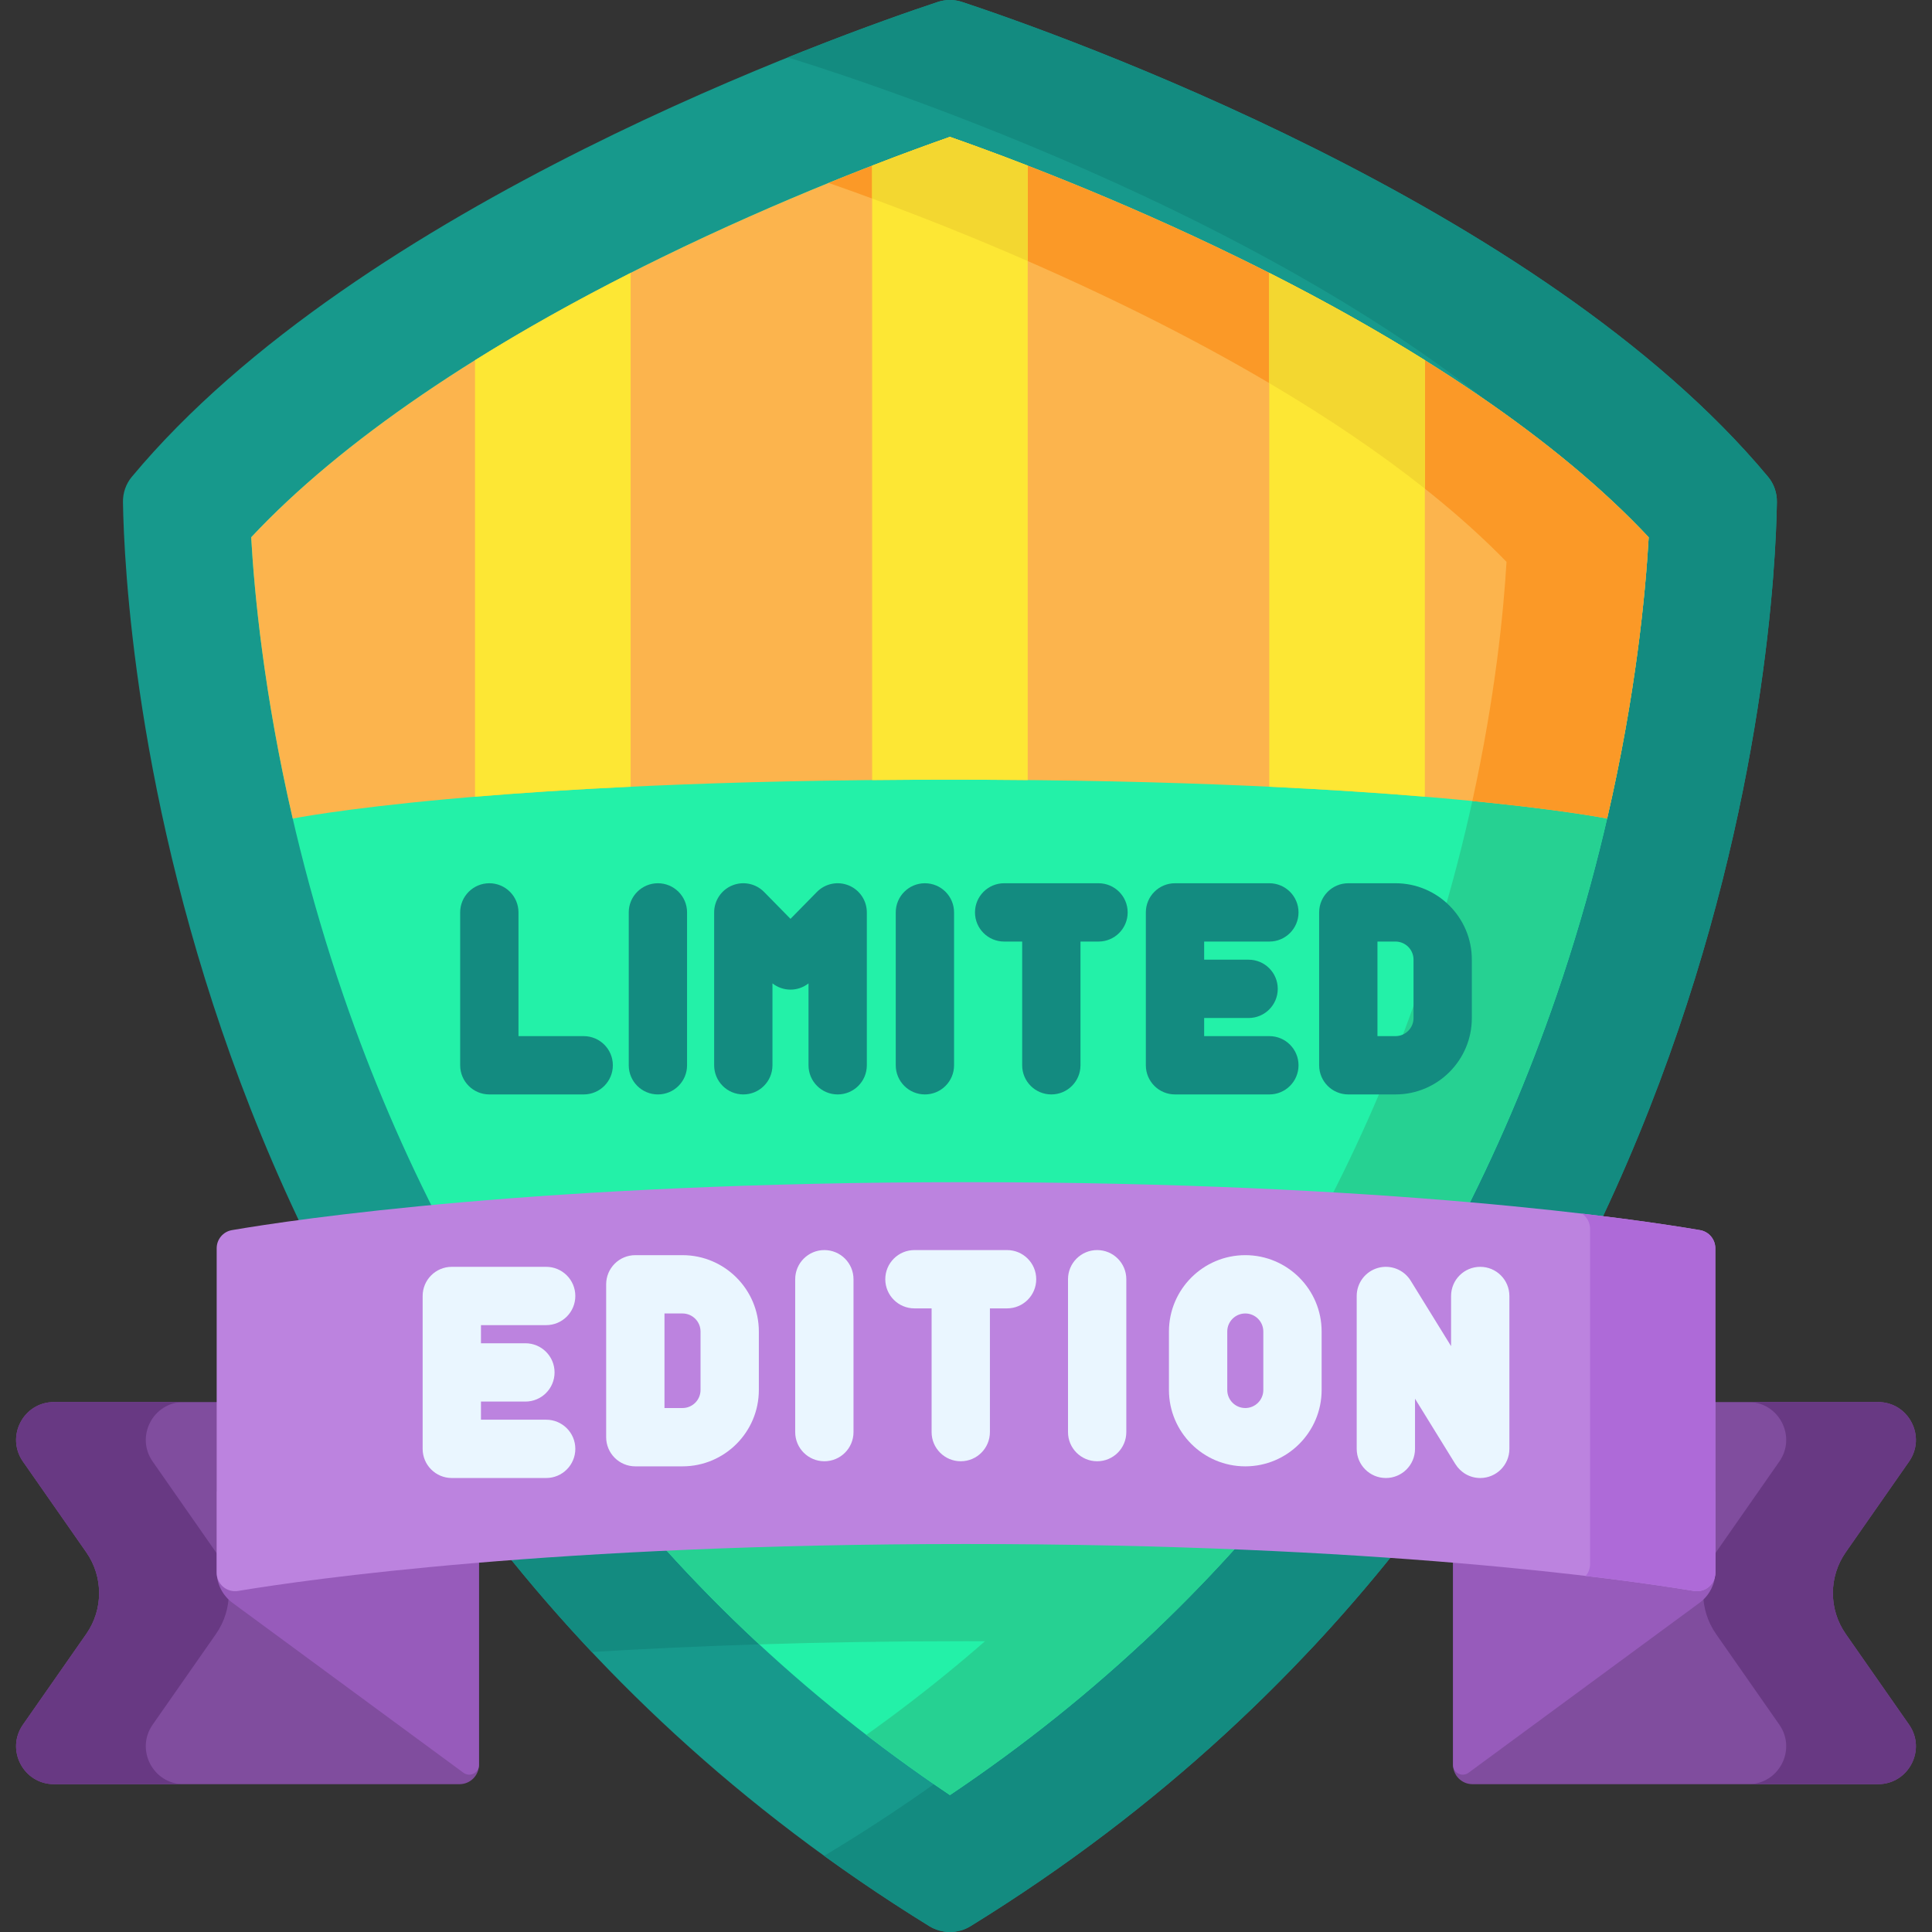 <svg id="Capa_1" enable-background="new 0 0 512 512" height="512" viewBox="0 0 512 512" width="512" xmlns="http://www.w3.org/2000/svg"><rect x="0" y="0" width="512" height="512" fill="#333333" stroke="none"/><g><g><path d="m468.564 126.378c-60.294-72.39-188.408-117.508-213.574-125.853-2.11-.7-4.385-.7-6.495 0-25.167 8.345-153.281 53.463-213.574 125.853-1.562 1.876-2.37 4.259-2.332 6.7.492 31.684 11.268 252.504 213.683 377.37 3.354 2.069 7.587 2.069 10.94 0 202.415-124.866 213.191-345.686 213.683-377.37.039-2.441-.769-4.824-2.331-6.7z" fill="#17998c"/><path d="m391.953 380.734c-12.764 19.203-27.609 38.24-44.854 56.598-25.672-1.422-56.083-2.4-91.099-2.4-38.755 0-71.865 1.205-99.165 2.864-17.441-18.492-32.43-37.694-45.307-57.062z" fill="#138b80"/><path d="m470.892 133.081c-.484 31.678-11.26 252.497-213.68 377.366-3.358 2.071-7.582 2.071-10.941 0-9.725-5.996-18.997-12.218-27.856-18.626 196.62-118.048 207.18-321.952 207.674-351.467.041-2.297-.773-4.533-2.328-6.305-60.296-68.095-188.409-110.549-213.577-118.399-.515-.165-1.04-.288-1.576-.361 18.615-7.51 33.048-12.496 39.889-14.762 2.112-.701 4.389-.701 6.49 0 25.167 8.344 153.281 53.456 213.577 125.847 1.566 1.875 2.369 4.265 2.328 6.707z" fill="#138b80"/><path d="m251.741 475.715c-38.992-26.174-72.559-58.122-99.981-95.195-25.58-34.582-46.003-73.791-60.703-116.539-18.54-53.915-23.282-100.224-24.488-121.598 23.744-25.353 60.981-50.778 108.658-74.088 32.136-15.711 60.883-26.531 76.514-32.01 15.631 5.479 44.378 16.299 76.514 32.01 47.68 23.311 84.918 48.736 108.661 74.09-1.203 21.323-5.941 67.654-24.49 121.595-14.699 42.748-35.123 81.957-60.703 116.539-27.423 37.074-60.99 69.022-99.982 95.196z" fill="#23f1a8"/><path d="m351.56 380.734c-14.629 19.759-31.008 38.055-49.026 54.795-14.474-.381-29.989-.598-46.533-.598-19.728 0-37.993.309-54.775.845-18.131-16.802-34.604-35.181-49.305-55.043h199.639z" fill="#26d192"/><path d="m436.917 142.383c-1.205 21.325-5.944 67.652-24.487 121.592-14.701 42.753-35.129 81.961-60.709 116.544-27.423 37.076-60.987 69.022-99.979 95.199-7.592-5.099-14.979-10.415-22.159-15.947 32.44-23.117 60.75-50.335 84.465-81.261 25.579-33.337 46.008-71.144 60.709-112.372 18.543-52.014 23.282-96.682 24.487-117.245-23.746-24.446-60.976-48.964-108.663-71.443-28.649-13.506-54.61-23.262-70.98-28.969 13.197-5.367 24.312-9.457 32.142-12.197 15.628 5.481 44.38 16.297 76.512 32.008 47.675 23.314 84.916 48.738 108.662 74.091z" fill="#26d192"/><path d="m425.905 216.927c7.643-32.991 10.177-59.77 11.01-74.542-23.743-25.355-60.98-50.779-108.661-74.09-32.136-15.711-60.882-26.531-76.514-32.01-15.631 5.479-44.378 16.299-76.514 32.01-47.677 23.309-84.915 48.735-108.658 74.088.835 14.804 3.371 41.574 11.008 74.544 0 0 51.238-10.302 174.164-10.302s174.165 10.302 174.165 10.302z" fill="#fcb44d"/><path d="m436.917 142.383c-.834 14.773-3.369 41.547-11.013 74.544 0 0-11.208-2.256-35.716-4.656 6.13-27.897 8.293-50.427 9.055-63.377-23.746-24.446-60.976-48.964-108.663-71.443-28.649-13.506-54.61-23.262-70.98-28.969 13.197-5.367 24.312-9.457 32.142-12.197 15.628 5.481 44.38 16.297 76.512 32.008 47.676 23.313 84.917 48.737 108.663 74.09z" fill="#fb9927"/><g><path d="m167.123 72.331v136.159c-16.019.762-29.721 1.689-41.238 2.648v-115.68c12.588-7.86 26.372-15.597 41.238-23.127z" fill="#fde734"/><path d="m272.356 43.908v162.82c-6.634-.072-13.506-.103-20.614-.103s-13.98.031-20.614.103v-162.82c8.18-3.173 15.195-5.717 20.614-7.623 5.418 1.906 12.434 4.45 20.614 7.623z" fill="#fde734"/><path d="m251.742 36.285c5.419 1.906 12.434 4.45 20.614 7.623v25.27c-15.556-6.789-29.721-12.331-41.228-16.555v-8.715c8.179-3.173 15.195-5.717 20.614-7.623z" fill="#f3d730"/><path d="m377.599 95.458v115.679c-11.517-.958-25.219-1.885-41.238-2.648v-136.158c14.865 7.53 28.649 15.267 41.238 23.127z" fill="#fde734"/><path d="m377.599 95.458v34.037c-11.899-9.436-25.703-18.801-41.238-27.969v-29.195c14.865 7.53 28.649 15.267 41.238 23.127z" fill="#f3d730"/></g><g><g><g><g><g><path d="m121.78 472.826h-107.471c-8.11 0-12.867-9.124-8.225-15.773l16.774-24.028c4.544-6.509 4.544-15.161 0-21.669l-16.774-24.028c-4.642-6.65.116-15.773 8.225-15.773h112.622v96.12c0 2.845-2.306 5.151-5.151 5.151z" fill="#804d9e"/></g><g><path d="m6.084 457.049c-4.646 6.655.113 15.782 8.221 15.782h34.377c-8.107 0-12.867-9.127-8.221-15.782l16.771-24.024c4.543-6.511 4.543-15.164 0-21.665l-16.771-24.034c-4.646-6.645.113-15.772 8.221-15.772h-34.377c-8.107 0-12.867 9.127-8.221 15.772l16.771 24.034c4.543 6.5 4.543 15.154 0 21.665z" fill="#683983"/></g><path d="m61.617 424.771 61.203 45.031c1.705 1.254 4.111.037 4.111-2.079v-72.418h-69.511v21.168c0 3.276 1.558 6.356 4.197 8.298z" fill="#975bbb"/></g></g></g><g><g><g><g><path d="m390.22 472.826h107.471c8.11 0 12.867-9.124 8.225-15.773l-16.774-24.028c-4.544-6.509-4.544-15.161 0-21.669l16.774-24.028c4.642-6.65-.116-15.773-8.225-15.773h-112.622v96.12c0 2.845 2.306 5.151 5.151 5.151z" fill="#804d9e"/></g><g><path d="m505.916 457.049c4.646 6.655-.113 15.782-8.221 15.782h-34.377c8.107 0 12.867-9.127 8.221-15.782l-16.771-24.024c-4.543-6.511-4.543-15.164 0-21.665l16.771-24.034c4.646-6.645-.113-15.772-8.221-15.772h34.377c8.107 0 12.867 9.127 8.221 15.772l-16.771 24.034c-4.543 6.5-4.543 15.154 0 21.665z" fill="#683983"/></g><path d="m450.383 424.771-61.203 45.031c-1.705 1.254-4.111.037-4.111-2.079v-72.418h69.511v21.168c0 3.276-1.558 6.356-4.197 8.298z" fill="#975bbb"/></g></g><g><g><g><g><g><g><g><path d="m256.001 409.18c108.968 0 174.144 9.317 192.909 12.436 2.972.494 5.669-1.8 5.669-4.814v-85.999c0-2.377-1.707-4.407-4.05-4.808-16.365-2.802-82.165-12.709-194.528-12.709s-178.163 9.907-194.528 12.709c-2.343.401-4.05 2.43-4.05 4.808v85.999c0 3.013 2.697 5.308 5.669 4.814 18.765-3.119 83.941-12.436 192.909-12.436z" fill="#bc83df"/></g></g></g></g><g><g fill="#138b80"><path d="m129.676 234.07c-4.267 0-7.726 3.459-7.726 7.726v40.514c0 4.267 3.459 7.726 7.726 7.726h25.009c4.267 0 7.726-3.459 7.726-7.726s-3.459-7.726-7.726-7.726h-17.282v-32.787c-.001-4.268-3.46-7.727-7.727-7.727z"/><path d="m182.078 282.31v-40.514c0-4.267-3.459-7.726-7.726-7.726s-7.726 3.459-7.726 7.726v40.514c0 4.267 3.459 7.726 7.726 7.726s7.726-3.459 7.726-7.726z"/><path d="m221.993 290.036c4.267 0 7.726-3.459 7.726-7.726v-40.514c0-3.138-1.898-5.964-4.803-7.152-2.904-1.187-6.239-.5-8.437 1.739l-6.99 7.121-6.991-7.121c-2.198-2.239-5.534-2.926-8.437-1.739-2.905 1.188-4.803 4.014-4.803 7.152v40.514c0 4.267 3.459 7.726 7.726 7.726s7.726-3.459 7.726-7.726v-21.704c1.355 1.066 3.036 1.654 4.778 1.654s3.423-.589 4.778-1.654v21.704c.001 4.267 3.46 7.726 7.727 7.726z"/><path d="m252.836 282.31v-40.514c0-4.267-3.459-7.726-7.726-7.726s-7.726 3.459-7.726 7.726v40.514c0 4.267 3.459 7.726 7.726 7.726 4.266 0 7.726-3.459 7.726-7.726z"/><path d="m278.614 290.036c4.267 0 7.726-3.459 7.726-7.726v-32.787h4.778c4.267 0 7.726-3.459 7.726-7.726s-3.459-7.726-7.726-7.726h-25.008c-4.267 0-7.726 3.459-7.726 7.726s3.459 7.726 7.726 7.726h4.778v32.787c-.001 4.267 3.459 7.726 7.726 7.726z"/><path d="m336.395 249.523c4.267 0 7.726-3.459 7.726-7.726s-3.459-7.726-7.726-7.726h-25.009c-4.267 0-7.726 3.459-7.726 7.726v40.514c0 4.267 3.459 7.726 7.726 7.726h25.009c4.267 0 7.726-3.459 7.726-7.726s-3.459-7.726-7.726-7.726h-17.283v-4.804h11.781c4.267 0 7.726-3.459 7.726-7.726s-3.459-7.726-7.726-7.726h-11.781v-4.804h17.283z"/><path d="m369.82 290.036c11.155 0 20.23-9.075 20.23-20.23v-15.506c0-11.155-9.075-20.23-20.23-20.23h-12.505c-4.267 0-7.726 3.459-7.726 7.726v40.514c0 4.267 3.459 7.726 7.726 7.726zm-4.778-40.513h4.778c2.634 0 4.778 2.143 4.778 4.778v15.506c0 2.634-2.143 4.778-4.778 4.778h-4.778z"/></g><path d="m330.014 388.597c11.155 0 20.231-9.075 20.231-20.231v-15.506c0-11.155-9.075-20.23-20.231-20.23-11.155 0-20.231 9.075-20.231 20.23v15.506c0 11.156 9.076 20.231 20.231 20.231zm-4.778-35.736c0-2.634 2.143-4.778 4.778-4.778s4.778 2.143 4.778 4.778v15.506c0 2.635-2.143 4.778-4.778 4.778s-4.778-2.143-4.778-4.778z" fill="#eaf6ff"/><path d="m367.268 391.688c4.267 0 7.726-3.459 7.726-7.726v-13.288l10.708 17.347.006-.004c1.362 2.201 3.79 3.672 6.568 3.672 4.267 0 7.726-3.459 7.726-7.726v-40.514c0-4.267-3.459-7.726-7.726-7.726s-7.726 3.459-7.726 7.726v13.289l-10.708-17.347c-1.814-2.94-5.361-4.318-8.684-3.375-3.324.944-5.617 3.978-5.617 7.433v40.514c.001 4.265 3.46 7.725 7.727 7.725z" fill="#eaf6ff"/><path d="m246.884 346.735v32.787c0 4.267 3.459 7.726 7.726 7.726s7.726-3.459 7.726-7.726v-32.787h4.547c4.267 0 7.726-3.459 7.726-7.726s-3.459-7.726-7.726-7.726h-24.547c-4.267 0-7.726 3.459-7.726 7.726s3.459 7.726 7.726 7.726z" fill="#eaf6ff"/><path d="m180.87 332.63h-12.505c-4.267 0-7.726 3.459-7.726 7.726v40.514c0 4.267 3.459 7.726 7.726 7.726h12.505c11.155 0 20.231-9.075 20.231-20.231v-15.506c0-11.153-9.076-20.229-20.231-20.229zm4.778 35.736c0 2.635-2.143 4.778-4.778 4.778h-4.778v-25.061h4.778c2.635 0 4.778 2.143 4.778 4.778z" fill="#eaf6ff"/><path d="m144.741 351.174c4.267 0 7.726-3.459 7.726-7.726s-3.459-7.726-7.726-7.726h-25.009c-4.267 0-7.726 3.459-7.726 7.726v40.514c0 4.267 3.459 7.726 7.726 7.726h25.009c4.267 0 7.726-3.459 7.726-7.726s-3.459-7.726-7.726-7.726h-17.282v-4.804h11.78c4.267 0 7.726-3.459 7.726-7.726s-3.459-7.726-7.726-7.726h-11.78v-4.804h17.282z" fill="#eaf6ff"/><path d="m218.462 331.282c-4.267 0-7.726 3.459-7.726 7.726v40.514c0 4.267 3.459 7.726 7.726 7.726s7.726-3.459 7.726-7.726v-40.514c0-4.267-3.459-7.726-7.726-7.726z" fill="#eaf6ff"/><path d="m290.759 387.248c4.267 0 7.726-3.459 7.726-7.726v-40.514c0-4.267-3.459-7.726-7.726-7.726s-7.726 3.459-7.726 7.726v40.514c0 4.267 3.459 7.726 7.726 7.726z" fill="#eaf6ff"/></g><g><g><g><g><path d="m454.578 330.808v85.999c0 3.008-2.699 5.305-5.666 4.811-5.542-.917-15.113-2.38-28.67-3.976.711-.845 1.144-1.947 1.144-3.152v-88.832c0-1.659-.835-3.142-2.133-4.028 15.525 1.813 25.981 3.461 31.276 4.368 2.339.4 4.049 2.43 4.049 4.81z" fill="#ae6ad8"/></g></g></g></g></g></g></g></g></g></g></g></svg>